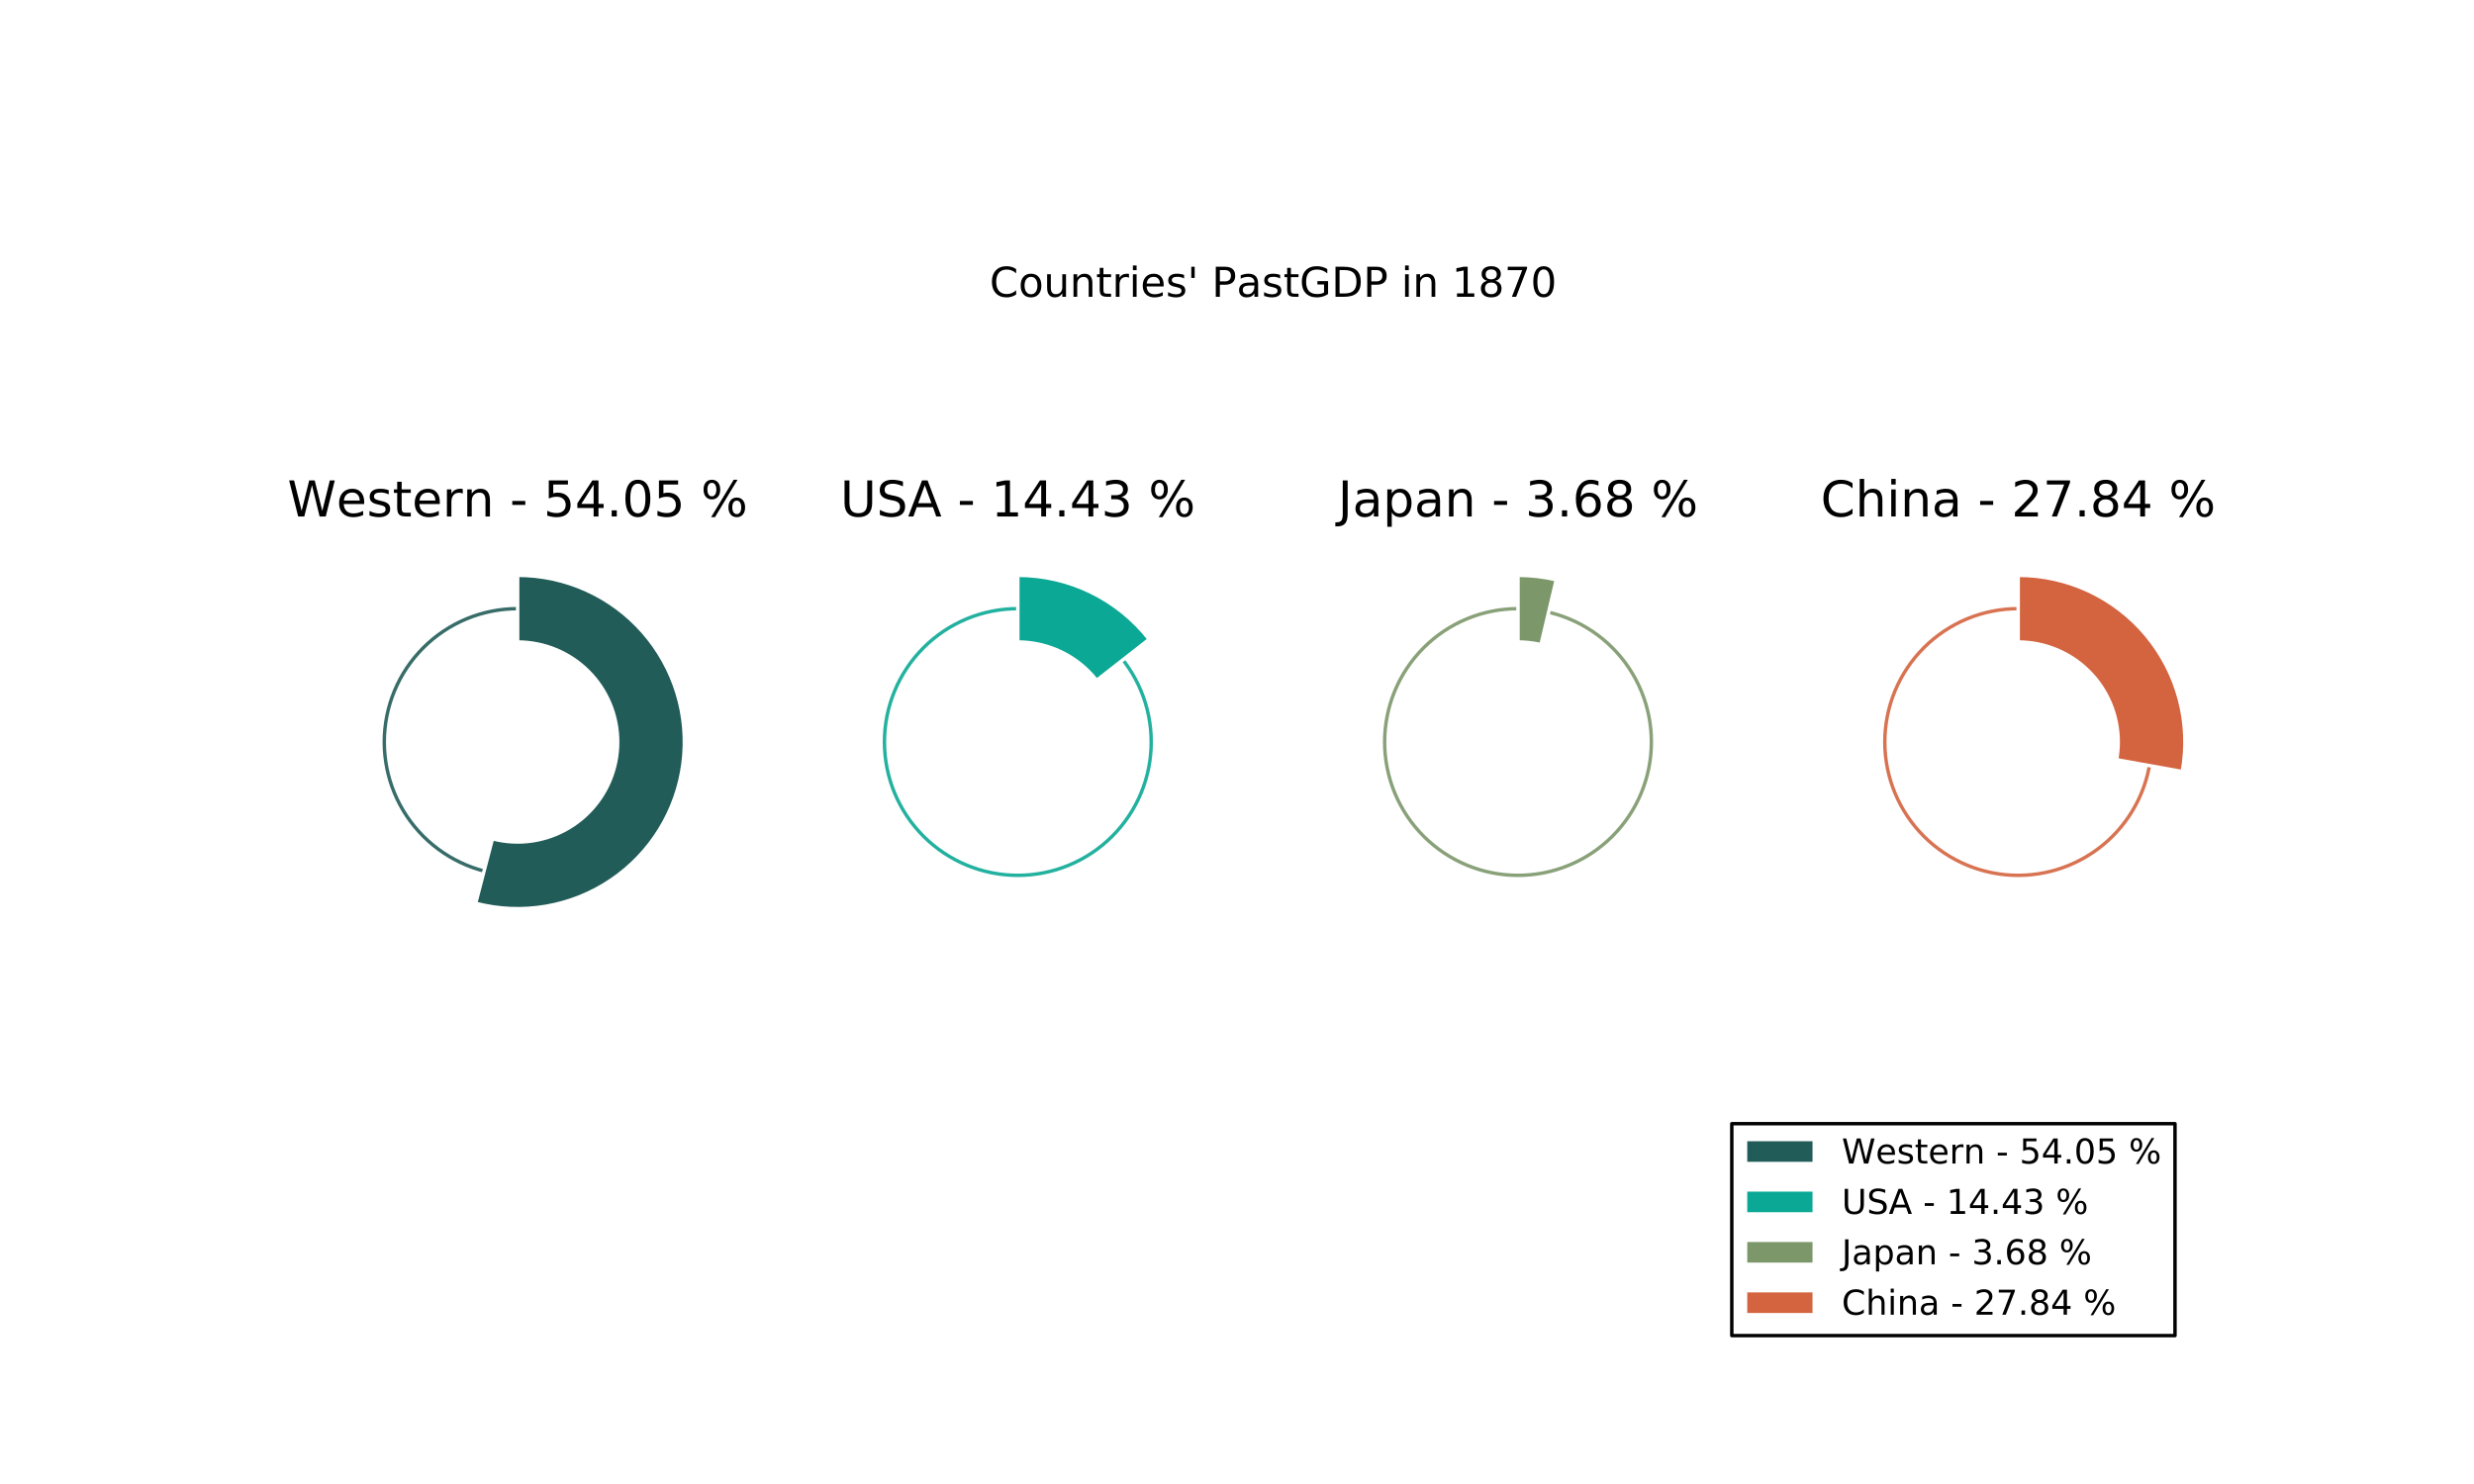<?xml version="1.0" encoding="utf-8" standalone="no"?>
<!DOCTYPE svg PUBLIC "-//W3C//DTD SVG 1.1//EN"
  "http://www.w3.org/Graphics/SVG/1.1/DTD/svg11.dtd">
<!-- Created with matplotlib (http://matplotlib.org/) -->
<svg height="432pt" version="1.1" viewBox="0 0 720 432" width="720pt" xmlns="http://www.w3.org/2000/svg" xmlns:xlink="http://www.w3.org/1999/xlink">
 <defs>
  <style type="text/css">
*{stroke-linecap:butt;stroke-linejoin:round;stroke-miterlimit:100000;}
  </style>
 </defs>
 <g id="figure_1">
  <g id="patch_1">
   <path d="M 0 432 
L 720 432 
L 720 0 
L 0 0 
z
" style="fill:#ffffff;"/>
  </g>
  <g id="axes_1">
   <g id="patch_2">
    <path d="M 189.47 216 
C 189.47 210.903 188.465 205.855 186.515 201.145 
C 184.564 196.436 181.705 192.156 178.1 188.552 
C 174.496 184.948 170.216 182.088 165.507 180.137 
C 160.798 178.187 155.75 177.183 150.652 177.183 
C 145.555 177.183 140.507 178.187 135.797 180.137 
C 131.088 182.088 126.809 184.948 123.204 188.552 
C 119.6 192.156 116.74 196.436 114.79 201.145 
C 112.839 205.855 111.835 210.903 111.835 216 
C 111.835 221.097 112.839 226.145 114.79 230.855 
C 116.74 235.564 119.6 239.844 123.204 243.448 
C 126.809 247.052 131.088 249.912 135.797 251.863 
C 140.507 253.813 145.555 254.817 150.652 254.817 
C 155.75 254.817 160.798 253.813 165.507 251.863 
C 170.216 249.912 174.496 247.052 178.1 243.448 
C 181.705 239.844 184.564 235.564 186.515 230.855 
C 188.465 226.145 189.47 221.097 189.47 216 
M 150.652 216 
M 189.47 216 
z
" style="fill:#ffffff;stroke:#215c58;stroke-linejoin:miter;"/>
   </g>
   <g id="patch_3">
    <path d="M 150.652 167.478 
C 138.853 167.478 127.45 171.782 118.593 179.578 
C 109.736 187.374 104.02 198.139 102.523 209.843 
C 101.025 221.547 103.847 233.404 110.457 243.178 
C 117.066 252.953 127.018 259.989 138.438 262.959 
L 150.652 216 
L 150.652 167.478 
z
" style="fill:#ffffff;opacity:0.1;stroke:#ffffff;stroke-linejoin:miter;"/>
   </g>
   <g id="patch_4">
    <path d="M 138.438 262.959 
C 145.107 264.694 152.071 264.988 158.863 263.822 
C 165.655 262.656 172.122 260.056 177.831 256.196 
C 183.54 252.335 188.361 247.303 191.974 241.434 
C 195.586 235.565 197.907 228.993 198.782 222.157 
C 199.656 215.321 199.064 208.377 197.046 201.787 
C 195.027 195.198 191.628 189.114 187.074 183.941 
C 182.521 178.768 176.917 174.623 170.637 171.785 
C 164.357 168.947 157.544 167.478 150.652 167.478 
L 150.652 216 
L 138.438 262.959 
z
" style="fill:#215c58;stroke:#ffffff;stroke-linejoin:miter;"/>
   </g>
   <g id="patch_5">
    <path d="M 179.765 216 
C 179.765 212.177 179.012 208.391 177.549 204.859 
C 176.086 201.327 173.942 198.117 171.238 195.414 
C 168.535 192.711 165.325 190.566 161.793 189.103 
C 158.261 187.64 154.475 186.887 150.652 186.887 
C 146.829 186.887 143.043 187.64 139.511 189.103 
C 135.979 190.566 132.769 192.711 130.066 195.414 
C 127.363 198.117 125.218 201.327 123.755 204.859 
C 122.292 208.391 121.539 212.177 121.539 216 
C 121.539 219.823 122.292 223.609 123.755 227.141 
C 125.218 230.673 127.363 233.883 130.066 236.586 
C 132.769 239.289 135.979 241.434 139.511 242.897 
C 143.043 244.36 146.829 245.113 150.652 245.113 
C 154.475 245.113 158.261 244.36 161.793 242.897 
C 165.325 241.434 168.535 239.289 171.238 236.586 
C 173.942 233.883 176.086 230.673 177.549 227.141 
C 179.012 223.609 179.765 219.823 179.765 216 
M 150.652 216 
M 179.765 216 
z
" style="fill:#ffffff;stroke:#ffffff;stroke-linejoin:miter;"/>
   </g>
   <g id="matplotlib.axis_1"/>
   <g id="matplotlib.axis_2"/>
   <g id="text_1">
    <!-- Western - 54.05 % -->
    <defs>
     <path id="BitstreamVeraSans-Roman-20"/>
     <path d="M 31.781 66.406 
Q 24.172 66.406 20.328 58.906 
Q 16.5 51.422 16.5 36.375 
Q 16.5 21.391 20.328 13.891 
Q 24.172 6.391 31.781 6.391 
Q 39.453 6.391 43.281 13.891 
Q 47.125 21.391 47.125 36.375 
Q 47.125 51.422 43.281 58.906 
Q 39.453 66.406 31.781 66.406 
M 31.781 74.219 
Q 44.047 74.219 50.516 64.516 
Q 56.984 54.828 56.984 36.375 
Q 56.984 17.969 50.516 8.266 
Q 44.047 -1.422 31.781 -1.422 
Q 19.531 -1.422 13.062 8.266 
Q 6.594 17.969 6.594 36.375 
Q 6.594 54.828 13.062 64.516 
Q 19.531 74.219 31.781 74.219 
" id="BitstreamVeraSans-Roman-30"/>
     <path d="M 72.703 32.078 
Q 68.453 32.078 66.031 28.469 
Q 63.625 24.859 63.625 18.406 
Q 63.625 12.062 66.031 8.422 
Q 68.453 4.781 72.703 4.781 
Q 76.859 4.781 79.266 8.422 
Q 81.688 12.062 81.688 18.406 
Q 81.688 24.812 79.266 28.438 
Q 76.859 32.078 72.703 32.078 
M 72.703 38.281 
Q 80.422 38.281 84.953 32.906 
Q 89.5 27.547 89.5 18.406 
Q 89.5 9.281 84.938 3.922 
Q 80.375 -1.422 72.703 -1.422 
Q 64.891 -1.422 60.344 3.922 
Q 55.812 9.281 55.812 18.406 
Q 55.812 27.594 60.375 32.938 
Q 64.938 38.281 72.703 38.281 
M 22.312 68.016 
Q 18.109 68.016 15.688 64.375 
Q 13.281 60.75 13.281 54.391 
Q 13.281 47.953 15.672 44.328 
Q 18.062 40.719 22.312 40.719 
Q 26.562 40.719 28.969 44.328 
Q 31.391 47.953 31.391 54.391 
Q 31.391 60.688 28.953 64.344 
Q 26.516 68.016 22.312 68.016 
M 66.406 74.219 
L 74.219 74.219 
L 28.609 -1.422 
L 20.797 -1.422 
z
M 22.312 74.219 
Q 30.031 74.219 34.609 68.875 
Q 39.203 63.531 39.203 54.391 
Q 39.203 45.172 34.641 39.844 
Q 30.078 34.516 22.312 34.516 
Q 14.547 34.516 10.031 39.859 
Q 5.516 45.219 5.516 54.391 
Q 5.516 63.484 10.047 68.844 
Q 14.594 74.219 22.312 74.219 
" id="BitstreamVeraSans-Roman-25"/>
     <path d="M 37.797 64.312 
L 12.891 25.391 
L 37.797 25.391 
z
M 35.203 72.906 
L 47.609 72.906 
L 47.609 25.391 
L 58.016 25.391 
L 58.016 17.188 
L 47.609 17.188 
L 47.609 0 
L 37.797 0 
L 37.797 17.188 
L 4.891 17.188 
L 4.891 26.703 
z
" id="BitstreamVeraSans-Roman-34"/>
     <path d="M 10.797 72.906 
L 49.516 72.906 
L 49.516 64.594 
L 19.828 64.594 
L 19.828 46.734 
Q 21.969 47.469 24.109 47.828 
Q 26.266 48.188 28.422 48.188 
Q 40.625 48.188 47.75 41.5 
Q 54.891 34.812 54.891 23.391 
Q 54.891 11.625 47.562 5.094 
Q 40.234 -1.422 26.906 -1.422 
Q 22.312 -1.422 17.547 -0.641 
Q 12.797 0.141 7.719 1.703 
L 7.719 11.625 
Q 12.109 9.234 16.797 8.062 
Q 21.484 6.891 26.703 6.891 
Q 35.156 6.891 40.078 11.328 
Q 45.016 15.766 45.016 23.391 
Q 45.016 31 40.078 35.438 
Q 35.156 39.891 26.703 39.891 
Q 22.75 39.891 18.812 39.016 
Q 14.891 38.141 10.797 36.281 
z
" id="BitstreamVeraSans-Roman-35"/>
     <path d="M 54.891 33.016 
L 54.891 0 
L 45.906 0 
L 45.906 32.719 
Q 45.906 40.484 42.875 44.328 
Q 39.844 48.188 33.797 48.188 
Q 26.516 48.188 22.312 43.547 
Q 18.109 38.922 18.109 30.906 
L 18.109 0 
L 9.078 0 
L 9.078 54.688 
L 18.109 54.688 
L 18.109 46.188 
Q 21.344 51.125 25.703 53.562 
Q 30.078 56 35.797 56 
Q 45.219 56 50.047 50.172 
Q 54.891 44.344 54.891 33.016 
" id="BitstreamVeraSans-Roman-6e"/>
     <path d="M 10.688 12.406 
L 21 12.406 
L 21 0 
L 10.688 0 
z
" id="BitstreamVeraSans-Roman-2e"/>
     <path d="M 4.891 31.391 
L 31.203 31.391 
L 31.203 23.391 
L 4.891 23.391 
z
" id="BitstreamVeraSans-Roman-2d"/>
     <path d="M 3.328 72.906 
L 13.281 72.906 
L 28.609 11.281 
L 43.891 72.906 
L 54.984 72.906 
L 70.312 11.281 
L 85.594 72.906 
L 95.609 72.906 
L 77.297 0 
L 64.891 0 
L 49.516 63.281 
L 33.984 0 
L 21.578 0 
z
" id="BitstreamVeraSans-Roman-57"/>
     <path d="M 56.203 29.594 
L 56.203 25.203 
L 14.891 25.203 
Q 15.484 15.922 20.484 11.062 
Q 25.484 6.203 34.422 6.203 
Q 39.594 6.203 44.453 7.469 
Q 49.312 8.734 54.109 11.281 
L 54.109 2.781 
Q 49.266 0.734 44.188 -0.344 
Q 39.109 -1.422 33.891 -1.422 
Q 20.797 -1.422 13.156 6.188 
Q 5.516 13.812 5.516 26.812 
Q 5.516 40.234 12.766 48.109 
Q 20.016 56 32.328 56 
Q 43.359 56 49.781 48.891 
Q 56.203 41.797 56.203 29.594 
M 47.219 32.234 
Q 47.125 39.594 43.094 43.984 
Q 39.062 48.391 32.422 48.391 
Q 24.906 48.391 20.391 44.141 
Q 15.875 39.891 15.188 32.172 
z
" id="BitstreamVeraSans-Roman-65"/>
     <path d="M 18.312 70.219 
L 18.312 54.688 
L 36.812 54.688 
L 36.812 47.703 
L 18.312 47.703 
L 18.312 18.016 
Q 18.312 11.328 20.141 9.422 
Q 21.969 7.516 27.594 7.516 
L 36.812 7.516 
L 36.812 0 
L 27.594 0 
Q 17.188 0 13.234 3.875 
Q 9.281 7.766 9.281 18.016 
L 9.281 47.703 
L 2.688 47.703 
L 2.688 54.688 
L 9.281 54.688 
L 9.281 70.219 
z
" id="BitstreamVeraSans-Roman-74"/>
     <path d="M 41.109 46.297 
Q 39.594 47.172 37.812 47.578 
Q 36.031 48 33.891 48 
Q 26.266 48 22.188 43.047 
Q 18.109 38.094 18.109 28.812 
L 18.109 0 
L 9.078 0 
L 9.078 54.688 
L 18.109 54.688 
L 18.109 46.188 
Q 20.953 51.172 25.484 53.578 
Q 30.031 56 36.531 56 
Q 37.453 56 38.578 55.875 
Q 39.703 55.766 41.062 55.516 
z
" id="BitstreamVeraSans-Roman-72"/>
     <path d="M 44.281 53.078 
L 44.281 44.578 
Q 40.484 46.531 36.375 47.5 
Q 32.281 48.484 27.875 48.484 
Q 21.188 48.484 17.844 46.438 
Q 14.5 44.391 14.5 40.281 
Q 14.5 37.156 16.891 35.375 
Q 19.281 33.594 26.516 31.984 
L 29.594 31.297 
Q 39.156 29.25 43.188 25.516 
Q 47.219 21.781 47.219 15.094 
Q 47.219 7.469 41.188 3.016 
Q 35.156 -1.422 24.609 -1.422 
Q 20.219 -1.422 15.453 -0.562 
Q 10.688 0.297 5.422 2 
L 5.422 11.281 
Q 10.406 8.688 15.234 7.391 
Q 20.062 6.109 24.812 6.109 
Q 31.156 6.109 34.562 8.281 
Q 37.984 10.453 37.984 14.406 
Q 37.984 18.062 35.516 20.016 
Q 33.062 21.969 24.703 23.781 
L 21.578 24.516 
Q 13.234 26.266 9.516 29.906 
Q 5.812 33.547 5.812 39.891 
Q 5.812 47.609 11.281 51.797 
Q 16.75 56 26.812 56 
Q 31.781 56 36.172 55.266 
Q 40.578 54.547 44.281 53.078 
" id="BitstreamVeraSans-Roman-73"/>
    </defs>
    <g transform="translate(83.667 150.348)scale(0.144 -0.144)">
     <use xlink:href="#BitstreamVeraSans-Roman-57"/>
     <use x="98.799" xlink:href="#BitstreamVeraSans-Roman-65"/>
     <use x="160.322" xlink:href="#BitstreamVeraSans-Roman-73"/>
     <use x="212.422" xlink:href="#BitstreamVeraSans-Roman-74"/>
     <use x="251.631" xlink:href="#BitstreamVeraSans-Roman-65"/>
     <use x="313.154" xlink:href="#BitstreamVeraSans-Roman-72"/>
     <use x="354.252" xlink:href="#BitstreamVeraSans-Roman-6e"/>
     <use x="417.631" xlink:href="#BitstreamVeraSans-Roman-20"/>
     <use x="449.418" xlink:href="#BitstreamVeraSans-Roman-2d"/>
     <use x="485.502" xlink:href="#BitstreamVeraSans-Roman-20"/>
     <use x="517.289" xlink:href="#BitstreamVeraSans-Roman-35"/>
     <use x="580.912" xlink:href="#BitstreamVeraSans-Roman-34"/>
     <use x="644.535" xlink:href="#BitstreamVeraSans-Roman-2e"/>
     <use x="676.322" xlink:href="#BitstreamVeraSans-Roman-30"/>
     <use x="739.945" xlink:href="#BitstreamVeraSans-Roman-35"/>
     <use x="803.568" xlink:href="#BitstreamVeraSans-Roman-20"/>
     <use x="835.355" xlink:href="#BitstreamVeraSans-Roman-25"/>
    </g>
   </g>
  </g>
  <g id="axes_2">
   <g id="patch_6">
    <path d="M 335.035 216 
C 335.035 210.903 334.031 205.855 332.08 201.145 
C 330.129 196.436 327.27 192.156 323.665 188.552 
C 320.061 184.948 315.782 182.088 311.072 180.137 
C 306.363 178.187 301.315 177.183 296.217 177.183 
C 291.12 177.183 286.072 178.187 281.363 180.137 
C 276.653 182.088 272.374 184.948 268.769 188.552 
C 265.165 192.156 262.306 196.436 260.355 201.145 
C 258.404 205.855 257.4 210.903 257.4 216 
C 257.4 221.097 258.404 226.145 260.355 230.855 
C 262.306 235.564 265.165 239.844 268.769 243.448 
C 272.374 247.052 276.653 249.912 281.363 251.863 
C 286.072 253.813 291.12 254.817 296.217 254.817 
C 301.315 254.817 306.363 253.813 311.072 251.863 
C 315.782 249.912 320.061 247.052 323.665 243.448 
C 327.27 239.844 330.129 235.564 332.08 230.855 
C 334.031 226.145 335.035 221.097 335.035 216 
M 296.217 216 
M 335.035 216 
z
" style="fill:#ffffff;stroke:#0ba895;stroke-linejoin:miter;"/>
   </g>
   <g id="patch_7">
    <path d="M 296.217 167.478 
C 290.77 167.478 285.361 168.396 280.218 170.192 
C 275.075 171.988 270.271 174.638 266.008 178.029 
C 261.746 181.421 258.084 185.506 255.178 190.114 
C 252.271 194.721 250.162 199.785 248.937 205.093 
C 247.713 210.402 247.391 215.878 247.985 221.293 
C 248.58 226.708 250.081 231.985 252.428 236.901 
C 254.775 241.817 257.932 246.303 261.769 250.171 
C 265.605 254.038 270.065 257.232 274.963 259.619 
C 279.86 262.005 285.124 263.55 290.534 264.188 
C 295.944 264.826 301.423 264.548 306.741 263.367 
C 312.059 262.185 317.14 260.117 321.771 257.248 
C 326.402 254.379 330.516 250.751 333.942 246.515 
C 337.368 242.28 340.057 237.498 341.894 232.37 
C 343.732 227.241 344.693 221.84 344.738 216.393 
C 344.782 210.946 343.908 205.529 342.154 200.372 
C 340.399 195.215 337.788 190.39 334.432 186.1 
L 296.217 216 
L 296.217 167.478 
z
" style="fill:#ffffff;opacity:0.1;stroke:#ffffff;stroke-linejoin:miter;"/>
   </g>
   <g id="patch_8">
    <path d="M 334.432 186.1 
C 329.893 180.299 324.093 175.607 317.472 172.381 
C 310.852 169.155 303.582 167.478 296.217 167.478 
L 296.217 216 
L 334.432 186.1 
z
" style="fill:#0ba895;stroke:#ffffff;stroke-linejoin:miter;"/>
   </g>
   <g id="patch_9">
    <path d="M 325.33 216 
C 325.33 212.177 324.577 208.391 323.114 204.859 
C 321.651 201.327 319.507 198.117 316.803 195.414 
C 314.1 192.711 310.891 190.566 307.358 189.103 
C 303.826 187.64 300.04 186.887 296.217 186.887 
C 292.394 186.887 288.608 187.64 285.076 189.103 
C 281.544 190.566 278.335 192.711 275.631 195.414 
C 272.928 198.117 270.783 201.327 269.32 204.859 
C 267.857 208.391 267.104 212.177 267.104 216 
C 267.104 219.823 267.857 223.609 269.32 227.141 
C 270.783 230.673 272.928 233.883 275.631 236.586 
C 278.335 239.289 281.544 241.434 285.076 242.897 
C 288.608 244.36 292.394 245.113 296.217 245.113 
C 300.04 245.113 303.826 244.36 307.358 242.897 
C 310.891 241.434 314.1 239.289 316.803 236.586 
C 319.507 233.883 321.651 230.673 323.114 227.141 
C 324.577 223.609 325.33 219.823 325.33 216 
M 296.217 216 
M 325.33 216 
z
" style="fill:#ffffff;stroke:#ffffff;stroke-linejoin:miter;"/>
   </g>
   <g id="matplotlib.axis_3"/>
   <g id="matplotlib.axis_4"/>
   <g id="text_2">
    <!-- USA - 14.43 % -->
    <defs>
     <path d="M 40.578 39.312 
Q 47.656 37.797 51.625 33 
Q 55.609 28.219 55.609 21.188 
Q 55.609 10.406 48.188 4.484 
Q 40.766 -1.422 27.094 -1.422 
Q 22.516 -1.422 17.656 -0.516 
Q 12.797 0.391 7.625 2.203 
L 7.625 11.719 
Q 11.719 9.328 16.594 8.109 
Q 21.484 6.891 26.812 6.891 
Q 36.078 6.891 40.938 10.547 
Q 45.797 14.203 45.797 21.188 
Q 45.797 27.641 41.281 31.266 
Q 36.766 34.906 28.719 34.906 
L 20.219 34.906 
L 20.219 43.016 
L 29.109 43.016 
Q 36.375 43.016 40.234 45.922 
Q 44.094 48.828 44.094 54.297 
Q 44.094 59.906 40.109 62.906 
Q 36.141 65.922 28.719 65.922 
Q 24.656 65.922 20.016 65.031 
Q 15.375 64.156 9.812 62.312 
L 9.812 71.094 
Q 15.438 72.656 20.344 73.438 
Q 25.25 74.219 29.594 74.219 
Q 40.828 74.219 47.359 69.109 
Q 53.906 64.016 53.906 55.328 
Q 53.906 49.266 50.438 45.094 
Q 46.969 40.922 40.578 39.312 
" id="BitstreamVeraSans-Roman-33"/>
     <path d="M 12.406 8.297 
L 28.516 8.297 
L 28.516 63.922 
L 10.984 60.406 
L 10.984 69.391 
L 28.422 72.906 
L 38.281 72.906 
L 38.281 8.297 
L 54.391 8.297 
L 54.391 0 
L 12.406 0 
z
" id="BitstreamVeraSans-Roman-31"/>
     <path d="M 53.516 70.516 
L 53.516 60.891 
Q 47.906 63.578 42.922 64.891 
Q 37.938 66.219 33.297 66.219 
Q 25.25 66.219 20.875 63.094 
Q 16.5 59.969 16.5 54.203 
Q 16.5 49.359 19.406 46.891 
Q 22.312 44.438 30.422 42.922 
L 36.375 41.703 
Q 47.406 39.594 52.656 34.297 
Q 57.906 29 57.906 20.125 
Q 57.906 9.516 50.797 4.047 
Q 43.703 -1.422 29.984 -1.422 
Q 24.812 -1.422 18.969 -0.25 
Q 13.141 0.922 6.891 3.219 
L 6.891 13.375 
Q 12.891 10.016 18.656 8.297 
Q 24.422 6.594 29.984 6.594 
Q 38.422 6.594 43.016 9.906 
Q 47.609 13.234 47.609 19.391 
Q 47.609 24.75 44.312 27.781 
Q 41.016 30.812 33.5 32.328 
L 27.484 33.5 
Q 16.453 35.688 11.516 40.375 
Q 6.594 45.062 6.594 53.422 
Q 6.594 63.094 13.406 68.656 
Q 20.219 74.219 32.172 74.219 
Q 37.312 74.219 42.625 73.281 
Q 47.953 72.359 53.516 70.516 
" id="BitstreamVeraSans-Roman-53"/>
     <path d="M 8.688 72.906 
L 18.609 72.906 
L 18.609 28.609 
Q 18.609 16.891 22.844 11.734 
Q 27.094 6.594 36.625 6.594 
Q 46.094 6.594 50.344 11.734 
Q 54.594 16.891 54.594 28.609 
L 54.594 72.906 
L 64.5 72.906 
L 64.5 27.391 
Q 64.5 13.141 57.438 5.859 
Q 50.391 -1.422 36.625 -1.422 
Q 22.797 -1.422 15.734 5.859 
Q 8.688 13.141 8.688 27.391 
z
" id="BitstreamVeraSans-Roman-55"/>
     <path d="M 34.188 63.188 
L 20.797 26.906 
L 47.609 26.906 
z
M 28.609 72.906 
L 39.797 72.906 
L 67.578 0 
L 57.328 0 
L 50.688 18.703 
L 17.828 18.703 
L 11.188 0 
L 0.781 0 
z
" id="BitstreamVeraSans-Roman-41"/>
    </defs>
    <g transform="translate(244.535 150.348)scale(0.144 -0.144)">
     <use xlink:href="#BitstreamVeraSans-Roman-55"/>
     <use x="73.193" xlink:href="#BitstreamVeraSans-Roman-53"/>
     <use x="136.686" xlink:href="#BitstreamVeraSans-Roman-41"/>
     <use x="205.094" xlink:href="#BitstreamVeraSans-Roman-20"/>
     <use x="236.881" xlink:href="#BitstreamVeraSans-Roman-2d"/>
     <use x="272.965" xlink:href="#BitstreamVeraSans-Roman-20"/>
     <use x="304.752" xlink:href="#BitstreamVeraSans-Roman-31"/>
     <use x="368.375" xlink:href="#BitstreamVeraSans-Roman-34"/>
     <use x="431.998" xlink:href="#BitstreamVeraSans-Roman-2e"/>
     <use x="463.785" xlink:href="#BitstreamVeraSans-Roman-34"/>
     <use x="527.408" xlink:href="#BitstreamVeraSans-Roman-33"/>
     <use x="591.031" xlink:href="#BitstreamVeraSans-Roman-20"/>
     <use x="622.818" xlink:href="#BitstreamVeraSans-Roman-25"/>
    </g>
   </g>
  </g>
  <g id="axes_3">
   <g id="patch_10">
    <path d="M 480.6 216 
C 480.6 210.903 479.596 205.855 477.645 201.145 
C 475.694 196.436 472.835 192.156 469.231 188.552 
C 465.626 184.948 461.347 182.088 456.637 180.137 
C 451.928 178.187 446.88 177.183 441.783 177.183 
C 436.685 177.183 431.637 178.187 426.928 180.137 
C 422.218 182.088 417.939 184.948 414.335 188.552 
C 410.73 192.156 407.871 196.436 405.92 201.145 
C 403.969 205.855 402.965 210.903 402.965 216 
C 402.965 221.097 403.969 226.145 405.92 230.855 
C 407.871 235.564 410.73 239.844 414.335 243.448 
C 417.939 247.052 422.218 249.912 426.928 251.863 
C 431.637 253.813 436.685 254.817 441.783 254.817 
C 446.88 254.817 451.928 253.813 456.637 251.863 
C 461.347 249.912 465.626 247.052 469.231 243.448 
C 472.835 239.844 475.694 235.564 477.645 230.855 
C 479.596 226.145 480.6 221.097 480.6 216 
M 441.783 216 
M 480.6 216 
z
" style="fill:#ffffff;stroke:#7c976a;stroke-linejoin:miter;"/>
   </g>
   <g id="patch_11">
    <path d="M 441.783 167.478 
C 435.647 167.478 429.566 168.642 423.864 170.908 
C 418.162 173.174 412.941 176.501 408.479 180.712 
C 404.017 184.924 400.393 189.944 397.802 195.505 
C 395.21 201.067 393.697 207.07 393.342 213.195 
C 392.987 219.321 393.798 225.458 395.73 231.282 
C 397.663 237.106 400.682 242.51 404.629 247.208 
C 408.575 251.907 413.377 255.814 418.78 258.723 
C 424.182 261.632 430.088 263.489 436.183 264.198 
C 442.277 264.906 448.452 264.451 454.377 262.859 
C 460.303 261.266 465.873 258.564 470.791 254.896 
C 475.71 251.227 479.888 246.659 483.104 241.434 
C 486.32 236.209 488.517 230.42 489.576 224.377 
C 490.635 218.333 490.538 212.143 489.291 206.135 
C 488.044 200.127 485.668 194.411 482.29 189.288 
C 478.912 184.166 474.593 179.73 469.562 176.218 
C 464.532 172.705 458.88 170.178 452.908 168.771 
L 441.783 216 
L 441.783 167.478 
z
" style="fill:#ffffff;opacity:0.1;stroke:#ffffff;stroke-linejoin:miter;"/>
   </g>
   <g id="patch_12">
    <path d="M 452.908 168.771 
C 451.086 168.342 449.241 168.018 447.383 167.802 
C 445.524 167.587 443.654 167.478 441.783 167.478 
L 441.783 216 
L 452.908 168.771 
z
" style="fill:#7c976a;stroke:#ffffff;stroke-linejoin:miter;"/>
   </g>
   <g id="patch_13">
    <path d="M 470.896 216 
C 470.896 212.177 470.143 208.391 468.68 204.859 
C 467.217 201.327 465.072 198.117 462.369 195.414 
C 459.665 192.711 456.456 190.566 452.924 189.103 
C 449.392 187.64 445.606 186.887 441.783 186.887 
C 437.96 186.887 434.174 187.64 430.642 189.103 
C 427.109 190.566 423.9 192.711 421.197 195.414 
C 418.493 198.117 416.349 201.327 414.886 204.859 
C 413.423 208.391 412.67 212.177 412.67 216 
C 412.67 219.823 413.423 223.609 414.886 227.141 
C 416.349 230.673 418.493 233.883 421.197 236.586 
C 423.9 239.289 427.109 241.434 430.642 242.897 
C 434.174 244.36 437.96 245.113 441.783 245.113 
C 445.606 245.113 449.392 244.36 452.924 242.897 
C 456.456 241.434 459.665 239.289 462.369 236.586 
C 465.072 233.883 467.217 230.673 468.68 227.141 
C 470.143 223.609 470.896 219.823 470.896 216 
M 441.783 216 
M 470.896 216 
z
" style="fill:#ffffff;stroke:#ffffff;stroke-linejoin:miter;"/>
   </g>
   <g id="matplotlib.axis_5"/>
   <g id="matplotlib.axis_6"/>
   <g id="text_3">
    <!-- Japan - 3.68 % -->
    <defs>
     <path d="M 33.016 40.375 
Q 26.375 40.375 22.484 35.828 
Q 18.609 31.297 18.609 23.391 
Q 18.609 15.531 22.484 10.953 
Q 26.375 6.391 33.016 6.391 
Q 39.656 6.391 43.531 10.953 
Q 47.406 15.531 47.406 23.391 
Q 47.406 31.297 43.531 35.828 
Q 39.656 40.375 33.016 40.375 
M 52.594 71.297 
L 52.594 62.312 
Q 48.875 64.062 45.094 64.984 
Q 41.312 65.922 37.594 65.922 
Q 27.828 65.922 22.672 59.328 
Q 17.531 52.734 16.797 39.406 
Q 19.672 43.656 24.016 45.922 
Q 28.375 48.188 33.594 48.188 
Q 44.578 48.188 50.953 41.516 
Q 57.328 34.859 57.328 23.391 
Q 57.328 12.156 50.688 5.359 
Q 44.047 -1.422 33.016 -1.422 
Q 20.359 -1.422 13.672 8.266 
Q 6.984 17.969 6.984 36.375 
Q 6.984 53.656 15.188 63.938 
Q 23.391 74.219 37.203 74.219 
Q 40.922 74.219 44.703 73.484 
Q 48.484 72.75 52.594 71.297 
" id="BitstreamVeraSans-Roman-36"/>
     <path d="M 31.781 34.625 
Q 24.75 34.625 20.719 30.859 
Q 16.703 27.094 16.703 20.516 
Q 16.703 13.922 20.719 10.156 
Q 24.75 6.391 31.781 6.391 
Q 38.812 6.391 42.859 10.172 
Q 46.922 13.969 46.922 20.516 
Q 46.922 27.094 42.891 30.859 
Q 38.875 34.625 31.781 34.625 
M 21.922 38.812 
Q 15.578 40.375 12.031 44.719 
Q 8.5 49.078 8.5 55.328 
Q 8.5 64.062 14.719 69.141 
Q 20.953 74.219 31.781 74.219 
Q 42.672 74.219 48.875 69.141 
Q 55.078 64.062 55.078 55.328 
Q 55.078 49.078 51.531 44.719 
Q 48 40.375 41.703 38.812 
Q 48.828 37.156 52.797 32.312 
Q 56.781 27.484 56.781 20.516 
Q 56.781 9.906 50.312 4.234 
Q 43.844 -1.422 31.781 -1.422 
Q 19.734 -1.422 13.25 4.234 
Q 6.781 9.906 6.781 20.516 
Q 6.781 27.484 10.781 32.312 
Q 14.797 37.156 21.922 38.812 
M 18.312 54.391 
Q 18.312 48.734 21.844 45.562 
Q 25.391 42.391 31.781 42.391 
Q 38.141 42.391 41.719 45.562 
Q 45.312 48.734 45.312 54.391 
Q 45.312 60.062 41.719 63.234 
Q 38.141 66.406 31.781 66.406 
Q 25.391 66.406 21.844 63.234 
Q 18.312 60.062 18.312 54.391 
" id="BitstreamVeraSans-Roman-38"/>
     <path d="M 34.281 27.484 
Q 23.391 27.484 19.188 25 
Q 14.984 22.516 14.984 16.5 
Q 14.984 11.719 18.141 8.906 
Q 21.297 6.109 26.703 6.109 
Q 34.188 6.109 38.703 11.406 
Q 43.219 16.703 43.219 25.484 
L 43.219 27.484 
z
M 52.203 31.203 
L 52.203 0 
L 43.219 0 
L 43.219 8.297 
Q 40.141 3.328 35.547 0.953 
Q 30.953 -1.422 24.312 -1.422 
Q 15.922 -1.422 10.953 3.297 
Q 6 8.016 6 15.922 
Q 6 25.141 12.172 29.828 
Q 18.359 34.516 30.609 34.516 
L 43.219 34.516 
L 43.219 35.406 
Q 43.219 41.609 39.141 45 
Q 35.062 48.391 27.688 48.391 
Q 23 48.391 18.547 47.266 
Q 14.109 46.141 10.016 43.891 
L 10.016 52.203 
Q 14.938 54.109 19.578 55.047 
Q 24.219 56 28.609 56 
Q 40.484 56 46.344 49.844 
Q 52.203 43.703 52.203 31.203 
" id="BitstreamVeraSans-Roman-61"/>
     <path d="M 18.109 8.203 
L 18.109 -20.797 
L 9.078 -20.797 
L 9.078 54.688 
L 18.109 54.688 
L 18.109 46.391 
Q 20.953 51.266 25.266 53.625 
Q 29.594 56 35.594 56 
Q 45.562 56 51.781 48.094 
Q 58.016 40.188 58.016 27.297 
Q 58.016 14.406 51.781 6.484 
Q 45.562 -1.422 35.594 -1.422 
Q 29.594 -1.422 25.266 0.953 
Q 20.953 3.328 18.109 8.203 
M 48.688 27.297 
Q 48.688 37.203 44.609 42.844 
Q 40.531 48.484 33.406 48.484 
Q 26.266 48.484 22.188 42.844 
Q 18.109 37.203 18.109 27.297 
Q 18.109 17.391 22.188 11.75 
Q 26.266 6.109 33.406 6.109 
Q 40.531 6.109 44.609 11.75 
Q 48.688 17.391 48.688 27.297 
" id="BitstreamVeraSans-Roman-70"/>
     <path d="M 9.812 72.906 
L 19.672 72.906 
L 19.672 5.078 
Q 19.672 -8.109 14.672 -14.062 
Q 9.672 -20.016 -1.422 -20.016 
L -5.172 -20.016 
L -5.172 -11.719 
L -2.094 -11.719 
Q 4.438 -11.719 7.125 -8.047 
Q 9.812 -4.391 9.812 5.078 
z
" id="BitstreamVeraSans-Roman-4a"/>
    </defs>
    <g transform="translate(389.365 150.348)scale(0.144 -0.144)">
     <use xlink:href="#BitstreamVeraSans-Roman-4a"/>
     <use x="29.492" xlink:href="#BitstreamVeraSans-Roman-61"/>
     <use x="90.771" xlink:href="#BitstreamVeraSans-Roman-70"/>
     <use x="154.248" xlink:href="#BitstreamVeraSans-Roman-61"/>
     <use x="215.527" xlink:href="#BitstreamVeraSans-Roman-6e"/>
     <use x="278.906" xlink:href="#BitstreamVeraSans-Roman-20"/>
     <use x="310.693" xlink:href="#BitstreamVeraSans-Roman-2d"/>
     <use x="346.777" xlink:href="#BitstreamVeraSans-Roman-20"/>
     <use x="378.564" xlink:href="#BitstreamVeraSans-Roman-33"/>
     <use x="442.188" xlink:href="#BitstreamVeraSans-Roman-2e"/>
     <use x="473.975" xlink:href="#BitstreamVeraSans-Roman-36"/>
     <use x="537.598" xlink:href="#BitstreamVeraSans-Roman-38"/>
     <use x="601.221" xlink:href="#BitstreamVeraSans-Roman-20"/>
     <use x="633.008" xlink:href="#BitstreamVeraSans-Roman-25"/>
    </g>
   </g>
  </g>
  <g id="axes_4">
   <g id="patch_14">
    <path d="M 626.165 216 
C 626.165 210.903 625.161 205.855 623.21 201.145 
C 621.26 196.436 618.4 192.156 614.796 188.552 
C 611.191 184.948 606.912 182.088 602.203 180.137 
C 597.493 178.187 592.445 177.183 587.348 177.183 
C 582.25 177.183 577.202 178.187 572.493 180.137 
C 567.784 182.088 563.504 184.948 559.9 188.552 
C 556.295 192.156 553.436 196.436 551.485 201.145 
C 549.535 205.855 548.53 210.903 548.53 216 
C 548.53 221.097 549.535 226.145 551.485 230.855 
C 553.436 235.564 556.295 239.844 559.9 243.448 
C 563.504 247.052 567.784 249.912 572.493 251.863 
C 577.202 253.813 582.25 254.817 587.348 254.817 
C 592.445 254.817 597.493 253.813 602.203 251.863 
C 606.912 249.912 611.191 247.052 614.796 243.448 
C 618.4 239.844 621.26 235.564 623.21 230.855 
C 625.161 226.145 626.165 221.097 626.165 216 
M 587.348 216 
M 626.165 216 
z
" style="fill:#ffffff;stroke:#d4643f;stroke-linejoin:miter;"/>
   </g>
   <g id="patch_15">
    <path d="M 587.348 167.478 
C 578.12 167.478 569.081 170.111 561.296 175.065 
C 553.51 180.02 547.298 187.094 543.391 195.454 
C 539.483 203.814 538.041 213.118 539.233 222.268 
C 540.425 231.419 544.203 240.043 550.122 247.122 
C 556.041 254.202 563.858 259.448 572.653 262.243 
C 581.448 265.038 590.86 265.266 599.78 262.902 
C 608.7 260.538 616.763 255.677 623.018 248.893 
C 629.274 242.109 633.467 233.68 635.102 224.598 
L 587.348 216 
L 587.348 167.478 
z
" style="fill:#ffffff;opacity:0.1;stroke:#ffffff;stroke-linejoin:miter;"/>
   </g>
   <g id="patch_16">
    <path d="M 635.102 224.598 
C 636.36 217.61 636.069 210.431 634.25 203.568 
C 632.431 196.705 629.128 190.325 624.574 184.878 
C 620.02 179.431 614.325 175.049 607.894 172.043 
C 601.462 169.037 594.448 167.478 587.348 167.478 
L 587.348 216 
L 635.102 224.598 
z
" style="fill:#d4643f;stroke:#ffffff;stroke-linejoin:miter;"/>
   </g>
   <g id="patch_17">
    <path d="M 616.461 216 
C 616.461 212.177 615.708 208.391 614.245 204.859 
C 612.782 201.327 610.637 198.117 607.934 195.414 
C 605.231 192.711 602.021 190.566 598.489 189.103 
C 594.957 187.64 591.171 186.887 587.348 186.887 
C 583.525 186.887 579.739 187.64 576.207 189.103 
C 572.675 190.566 569.465 192.711 566.762 195.414 
C 564.058 198.117 561.914 201.327 560.451 204.859 
C 558.988 208.391 558.235 212.177 558.235 216 
C 558.235 219.823 558.988 223.609 560.451 227.141 
C 561.914 230.673 564.058 233.883 566.762 236.586 
C 569.465 239.289 572.675 241.434 576.207 242.897 
C 579.739 244.36 583.525 245.113 587.348 245.113 
C 591.171 245.113 594.957 244.36 598.489 242.897 
C 602.021 241.434 605.231 239.289 607.934 236.586 
C 610.637 233.883 612.782 230.673 614.245 227.141 
C 615.708 223.609 616.461 219.823 616.461 216 
M 587.348 216 
M 616.461 216 
z
" style="fill:#ffffff;stroke:#ffffff;stroke-linejoin:miter;"/>
   </g>
   <g id="matplotlib.axis_7"/>
   <g id="matplotlib.axis_8"/>
   <g id="text_4">
    <!-- China - 27.84 % -->
    <defs>
     <path d="M 19.188 8.297 
L 53.609 8.297 
L 53.609 0 
L 7.328 0 
L 7.328 8.297 
Q 12.938 14.109 22.625 23.891 
Q 32.328 33.688 34.812 36.531 
Q 39.547 41.844 41.422 45.531 
Q 43.312 49.219 43.312 52.781 
Q 43.312 58.594 39.234 62.25 
Q 35.156 65.922 28.609 65.922 
Q 23.969 65.922 18.812 64.312 
Q 13.672 62.703 7.812 59.422 
L 7.812 69.391 
Q 13.766 71.781 18.938 73 
Q 24.125 74.219 28.422 74.219 
Q 39.75 74.219 46.484 68.547 
Q 53.219 62.891 53.219 53.422 
Q 53.219 48.922 51.531 44.891 
Q 49.859 40.875 45.406 35.406 
Q 44.188 33.984 37.641 27.219 
Q 31.109 20.453 19.188 8.297 
" id="BitstreamVeraSans-Roman-32"/>
     <path d="M 9.422 54.688 
L 18.406 54.688 
L 18.406 0 
L 9.422 0 
z
M 9.422 75.984 
L 18.406 75.984 
L 18.406 64.594 
L 9.422 64.594 
z
" id="BitstreamVeraSans-Roman-69"/>
     <path d="M 64.406 67.281 
L 64.406 56.891 
Q 59.422 61.531 53.781 63.812 
Q 48.141 66.109 41.797 66.109 
Q 29.297 66.109 22.656 58.469 
Q 16.016 50.828 16.016 36.375 
Q 16.016 21.969 22.656 14.328 
Q 29.297 6.688 41.797 6.688 
Q 48.141 6.688 53.781 8.984 
Q 59.422 11.281 64.406 15.922 
L 64.406 5.609 
Q 59.234 2.094 53.438 0.328 
Q 47.656 -1.422 41.219 -1.422 
Q 24.656 -1.422 15.125 8.703 
Q 5.609 18.844 5.609 36.375 
Q 5.609 53.953 15.125 64.078 
Q 24.656 74.219 41.219 74.219 
Q 47.75 74.219 53.531 72.484 
Q 59.328 70.75 64.406 67.281 
" id="BitstreamVeraSans-Roman-43"/>
     <path d="M 54.891 33.016 
L 54.891 0 
L 45.906 0 
L 45.906 32.719 
Q 45.906 40.484 42.875 44.328 
Q 39.844 48.188 33.797 48.188 
Q 26.516 48.188 22.312 43.547 
Q 18.109 38.922 18.109 30.906 
L 18.109 0 
L 9.078 0 
L 9.078 75.984 
L 18.109 75.984 
L 18.109 46.188 
Q 21.344 51.125 25.703 53.562 
Q 30.078 56 35.797 56 
Q 45.219 56 50.047 50.172 
Q 54.891 44.344 54.891 33.016 
" id="BitstreamVeraSans-Roman-68"/>
     <path d="M 8.203 72.906 
L 55.078 72.906 
L 55.078 68.703 
L 28.609 0 
L 18.312 0 
L 43.219 64.594 
L 8.203 64.594 
z
" id="BitstreamVeraSans-Roman-37"/>
    </defs>
    <g transform="translate(529.866 150.348)scale(0.144 -0.144)">
     <use xlink:href="#BitstreamVeraSans-Roman-43"/>
     <use x="69.824" xlink:href="#BitstreamVeraSans-Roman-68"/>
     <use x="133.203" xlink:href="#BitstreamVeraSans-Roman-69"/>
     <use x="160.986" xlink:href="#BitstreamVeraSans-Roman-6e"/>
     <use x="224.365" xlink:href="#BitstreamVeraSans-Roman-61"/>
     <use x="285.645" xlink:href="#BitstreamVeraSans-Roman-20"/>
     <use x="317.432" xlink:href="#BitstreamVeraSans-Roman-2d"/>
     <use x="353.516" xlink:href="#BitstreamVeraSans-Roman-20"/>
     <use x="385.303" xlink:href="#BitstreamVeraSans-Roman-32"/>
     <use x="448.926" xlink:href="#BitstreamVeraSans-Roman-37"/>
     <use x="512.549" xlink:href="#BitstreamVeraSans-Roman-2e"/>
     <use x="544.336" xlink:href="#BitstreamVeraSans-Roman-38"/>
     <use x="607.959" xlink:href="#BitstreamVeraSans-Roman-34"/>
     <use x="671.582" xlink:href="#BitstreamVeraSans-Roman-20"/>
     <use x="703.369" xlink:href="#BitstreamVeraSans-Roman-25"/>
    </g>
   </g>
  </g>
  <g id="text_5">
   <!-- Countries' PastGDP in 1870 -->
   <defs>
    <path d="M 59.516 10.406 
L 59.516 29.984 
L 43.406 29.984 
L 43.406 38.094 
L 69.281 38.094 
L 69.281 6.781 
Q 63.578 2.734 56.688 0.656 
Q 49.812 -1.422 42 -1.422 
Q 24.906 -1.422 15.25 8.562 
Q 5.609 18.562 5.609 36.375 
Q 5.609 54.25 15.25 64.234 
Q 24.906 74.219 42 74.219 
Q 49.125 74.219 55.547 72.453 
Q 61.969 70.703 67.391 67.281 
L 67.391 56.781 
Q 61.922 61.422 55.766 63.766 
Q 49.609 66.109 42.828 66.109 
Q 29.438 66.109 22.719 58.641 
Q 16.016 51.172 16.016 36.375 
Q 16.016 21.625 22.719 14.156 
Q 29.438 6.688 42.828 6.688 
Q 48.047 6.688 52.141 7.594 
Q 56.25 8.5 59.516 10.406 
" id="BitstreamVeraSans-Roman-47"/>
    <path d="M 17.922 72.906 
L 17.922 45.797 
L 9.625 45.797 
L 9.625 72.906 
z
" id="BitstreamVeraSans-Roman-27"/>
    <path d="M 30.609 48.391 
Q 23.391 48.391 19.188 42.75 
Q 14.984 37.109 14.984 27.297 
Q 14.984 17.484 19.156 11.844 
Q 23.344 6.203 30.609 6.203 
Q 37.797 6.203 41.984 11.859 
Q 46.188 17.531 46.188 27.297 
Q 46.188 37.016 41.984 42.703 
Q 37.797 48.391 30.609 48.391 
M 30.609 56 
Q 42.328 56 49.016 48.375 
Q 55.719 40.766 55.719 27.297 
Q 55.719 13.875 49.016 6.219 
Q 42.328 -1.422 30.609 -1.422 
Q 18.844 -1.422 12.172 6.219 
Q 5.516 13.875 5.516 27.297 
Q 5.516 40.766 12.172 48.375 
Q 18.844 56 30.609 56 
" id="BitstreamVeraSans-Roman-6f"/>
    <path d="M 19.672 64.797 
L 19.672 37.406 
L 32.078 37.406 
Q 38.969 37.406 42.719 40.969 
Q 46.484 44.531 46.484 51.125 
Q 46.484 57.672 42.719 61.234 
Q 38.969 64.797 32.078 64.797 
z
M 9.812 72.906 
L 32.078 72.906 
Q 44.344 72.906 50.609 67.359 
Q 56.891 61.812 56.891 51.125 
Q 56.891 40.328 50.609 34.812 
Q 44.344 29.297 32.078 29.297 
L 19.672 29.297 
L 19.672 0 
L 9.812 0 
z
" id="BitstreamVeraSans-Roman-50"/>
    <path d="M 19.672 64.797 
L 19.672 8.109 
L 31.594 8.109 
Q 46.688 8.109 53.688 14.938 
Q 60.688 21.781 60.688 36.531 
Q 60.688 51.172 53.688 57.984 
Q 46.688 64.797 31.594 64.797 
z
M 9.812 72.906 
L 30.078 72.906 
Q 51.266 72.906 61.172 64.094 
Q 71.094 55.281 71.094 36.531 
Q 71.094 17.672 61.125 8.828 
Q 51.172 0 30.078 0 
L 9.812 0 
z
" id="BitstreamVeraSans-Roman-44"/>
    <path d="M 8.5 21.578 
L 8.5 54.688 
L 17.484 54.688 
L 17.484 21.922 
Q 17.484 14.156 20.5 10.266 
Q 23.531 6.391 29.594 6.391 
Q 36.859 6.391 41.078 11.031 
Q 45.312 15.672 45.312 23.688 
L 45.312 54.688 
L 54.297 54.688 
L 54.297 0 
L 45.312 0 
L 45.312 8.406 
Q 42.047 3.422 37.719 1 
Q 33.406 -1.422 27.688 -1.422 
Q 18.266 -1.422 13.375 4.438 
Q 8.5 10.297 8.5 21.578 
" id="BitstreamVeraSans-Roman-75"/>
   </defs>
   <g transform="translate(288.0 86.4)scale(0.12 -0.12)">
    <use xlink:href="#BitstreamVeraSans-Roman-43"/>
    <use x="69.824" xlink:href="#BitstreamVeraSans-Roman-6f"/>
    <use x="131.006" xlink:href="#BitstreamVeraSans-Roman-75"/>
    <use x="194.385" xlink:href="#BitstreamVeraSans-Roman-6e"/>
    <use x="257.764" xlink:href="#BitstreamVeraSans-Roman-74"/>
    <use x="296.973" xlink:href="#BitstreamVeraSans-Roman-72"/>
    <use x="338.086" xlink:href="#BitstreamVeraSans-Roman-69"/>
    <use x="365.869" xlink:href="#BitstreamVeraSans-Roman-65"/>
    <use x="427.393" xlink:href="#BitstreamVeraSans-Roman-73"/>
    <use x="479.492" xlink:href="#BitstreamVeraSans-Roman-27"/>
    <use x="506.982" xlink:href="#BitstreamVeraSans-Roman-20"/>
    <use x="538.77" xlink:href="#BitstreamVeraSans-Roman-50"/>
    <use x="599.01" xlink:href="#BitstreamVeraSans-Roman-61"/>
    <use x="660.289" xlink:href="#BitstreamVeraSans-Roman-73"/>
    <use x="712.389" xlink:href="#BitstreamVeraSans-Roman-74"/>
    <use x="751.598" xlink:href="#BitstreamVeraSans-Roman-47"/>
    <use x="829.088" xlink:href="#BitstreamVeraSans-Roman-44"/>
    <use x="906.09" xlink:href="#BitstreamVeraSans-Roman-50"/>
    <use x="966.393" xlink:href="#BitstreamVeraSans-Roman-20"/>
    <use x="998.18" xlink:href="#BitstreamVeraSans-Roman-69"/>
    <use x="1025.963" xlink:href="#BitstreamVeraSans-Roman-6e"/>
    <use x="1089.342" xlink:href="#BitstreamVeraSans-Roman-20"/>
    <use x="1121.129" xlink:href="#BitstreamVeraSans-Roman-31"/>
    <use x="1184.752" xlink:href="#BitstreamVeraSans-Roman-38"/>
    <use x="1248.375" xlink:href="#BitstreamVeraSans-Roman-37"/>
    <use x="1311.998" xlink:href="#BitstreamVeraSans-Roman-30"/>
   </g>
  </g>
  <g id="legend_1">
   <g id="patch_18">
    <path d="M 504 388.8 
L 632.983 388.8 
L 632.983 327.112 
L 504 327.112 
z
" style="fill:#ffffff;stroke:#000000;stroke-linejoin:miter;"/>
   </g>
   <g id="patch_19">
    <path d="M 507.998 338.706 
L 527.99 338.706 
L 527.99 331.709 
L 507.998 331.709 
z
" style="fill:#215c58;stroke:#ffffff;stroke-linejoin:miter;"/>
   </g>
   <g id="text_6">
    <!-- Western - 54.05 % -->
    <g transform="translate(535.987 338.706)scale(0.1 -0.1)">
     <use xlink:href="#BitstreamVeraSans-Roman-57"/>
     <use x="98.799" xlink:href="#BitstreamVeraSans-Roman-65"/>
     <use x="160.322" xlink:href="#BitstreamVeraSans-Roman-73"/>
     <use x="212.422" xlink:href="#BitstreamVeraSans-Roman-74"/>
     <use x="251.631" xlink:href="#BitstreamVeraSans-Roman-65"/>
     <use x="313.154" xlink:href="#BitstreamVeraSans-Roman-72"/>
     <use x="354.252" xlink:href="#BitstreamVeraSans-Roman-6e"/>
     <use x="417.631" xlink:href="#BitstreamVeraSans-Roman-20"/>
     <use x="449.418" xlink:href="#BitstreamVeraSans-Roman-2d"/>
     <use x="485.502" xlink:href="#BitstreamVeraSans-Roman-20"/>
     <use x="517.289" xlink:href="#BitstreamVeraSans-Roman-35"/>
     <use x="580.912" xlink:href="#BitstreamVeraSans-Roman-34"/>
     <use x="644.535" xlink:href="#BitstreamVeraSans-Roman-2e"/>
     <use x="676.322" xlink:href="#BitstreamVeraSans-Roman-30"/>
     <use x="739.945" xlink:href="#BitstreamVeraSans-Roman-35"/>
     <use x="803.568" xlink:href="#BitstreamVeraSans-Roman-20"/>
     <use x="835.355" xlink:href="#BitstreamVeraSans-Roman-25"/>
    </g>
   </g>
   <g id="patch_20">
    <path d="M 507.998 353.378 
L 527.99 353.378 
L 527.99 346.381 
L 507.998 346.381 
z
" style="fill:#0ba895;stroke:#ffffff;stroke-linejoin:miter;"/>
   </g>
   <g id="text_7">
    <!-- USA - 14.43 % -->
    <g transform="translate(535.987 353.378)scale(0.1 -0.1)">
     <use xlink:href="#BitstreamVeraSans-Roman-55"/>
     <use x="73.193" xlink:href="#BitstreamVeraSans-Roman-53"/>
     <use x="136.686" xlink:href="#BitstreamVeraSans-Roman-41"/>
     <use x="205.094" xlink:href="#BitstreamVeraSans-Roman-20"/>
     <use x="236.881" xlink:href="#BitstreamVeraSans-Roman-2d"/>
     <use x="272.965" xlink:href="#BitstreamVeraSans-Roman-20"/>
     <use x="304.752" xlink:href="#BitstreamVeraSans-Roman-31"/>
     <use x="368.375" xlink:href="#BitstreamVeraSans-Roman-34"/>
     <use x="431.998" xlink:href="#BitstreamVeraSans-Roman-2e"/>
     <use x="463.785" xlink:href="#BitstreamVeraSans-Roman-34"/>
     <use x="527.408" xlink:href="#BitstreamVeraSans-Roman-33"/>
     <use x="591.031" xlink:href="#BitstreamVeraSans-Roman-20"/>
     <use x="622.818" xlink:href="#BitstreamVeraSans-Roman-25"/>
    </g>
   </g>
   <g id="patch_21">
    <path d="M 507.998 368.05 
L 527.99 368.05 
L 527.99 361.053 
L 507.998 361.053 
z
" style="fill:#7c976a;stroke:#ffffff;stroke-linejoin:miter;"/>
   </g>
   <g id="text_8">
    <!-- Japan - 3.68 % -->
    <g transform="translate(535.987 368.05)scale(0.1 -0.1)">
     <use xlink:href="#BitstreamVeraSans-Roman-4a"/>
     <use x="29.492" xlink:href="#BitstreamVeraSans-Roman-61"/>
     <use x="90.771" xlink:href="#BitstreamVeraSans-Roman-70"/>
     <use x="154.248" xlink:href="#BitstreamVeraSans-Roman-61"/>
     <use x="215.527" xlink:href="#BitstreamVeraSans-Roman-6e"/>
     <use x="278.906" xlink:href="#BitstreamVeraSans-Roman-20"/>
     <use x="310.693" xlink:href="#BitstreamVeraSans-Roman-2d"/>
     <use x="346.777" xlink:href="#BitstreamVeraSans-Roman-20"/>
     <use x="378.564" xlink:href="#BitstreamVeraSans-Roman-33"/>
     <use x="442.188" xlink:href="#BitstreamVeraSans-Roman-2e"/>
     <use x="473.975" xlink:href="#BitstreamVeraSans-Roman-36"/>
     <use x="537.598" xlink:href="#BitstreamVeraSans-Roman-38"/>
     <use x="601.221" xlink:href="#BitstreamVeraSans-Roman-20"/>
     <use x="633.008" xlink:href="#BitstreamVeraSans-Roman-25"/>
    </g>
   </g>
   <g id="patch_22">
    <path d="M 507.998 382.723 
L 527.99 382.723 
L 527.99 375.726 
L 507.998 375.726 
z
" style="fill:#d4643f;stroke:#ffffff;stroke-linejoin:miter;"/>
   </g>
   <g id="text_9">
    <!-- China - 27.84 % -->
    <g transform="translate(535.987 382.723)scale(0.1 -0.1)">
     <use xlink:href="#BitstreamVeraSans-Roman-43"/>
     <use x="69.824" xlink:href="#BitstreamVeraSans-Roman-68"/>
     <use x="133.203" xlink:href="#BitstreamVeraSans-Roman-69"/>
     <use x="160.986" xlink:href="#BitstreamVeraSans-Roman-6e"/>
     <use x="224.365" xlink:href="#BitstreamVeraSans-Roman-61"/>
     <use x="285.645" xlink:href="#BitstreamVeraSans-Roman-20"/>
     <use x="317.432" xlink:href="#BitstreamVeraSans-Roman-2d"/>
     <use x="353.516" xlink:href="#BitstreamVeraSans-Roman-20"/>
     <use x="385.303" xlink:href="#BitstreamVeraSans-Roman-32"/>
     <use x="448.926" xlink:href="#BitstreamVeraSans-Roman-37"/>
     <use x="512.549" xlink:href="#BitstreamVeraSans-Roman-2e"/>
     <use x="544.336" xlink:href="#BitstreamVeraSans-Roman-38"/>
     <use x="607.959" xlink:href="#BitstreamVeraSans-Roman-34"/>
     <use x="671.582" xlink:href="#BitstreamVeraSans-Roman-20"/>
     <use x="703.369" xlink:href="#BitstreamVeraSans-Roman-25"/>
    </g>
   </g>
  </g>
 </g>
</svg>
